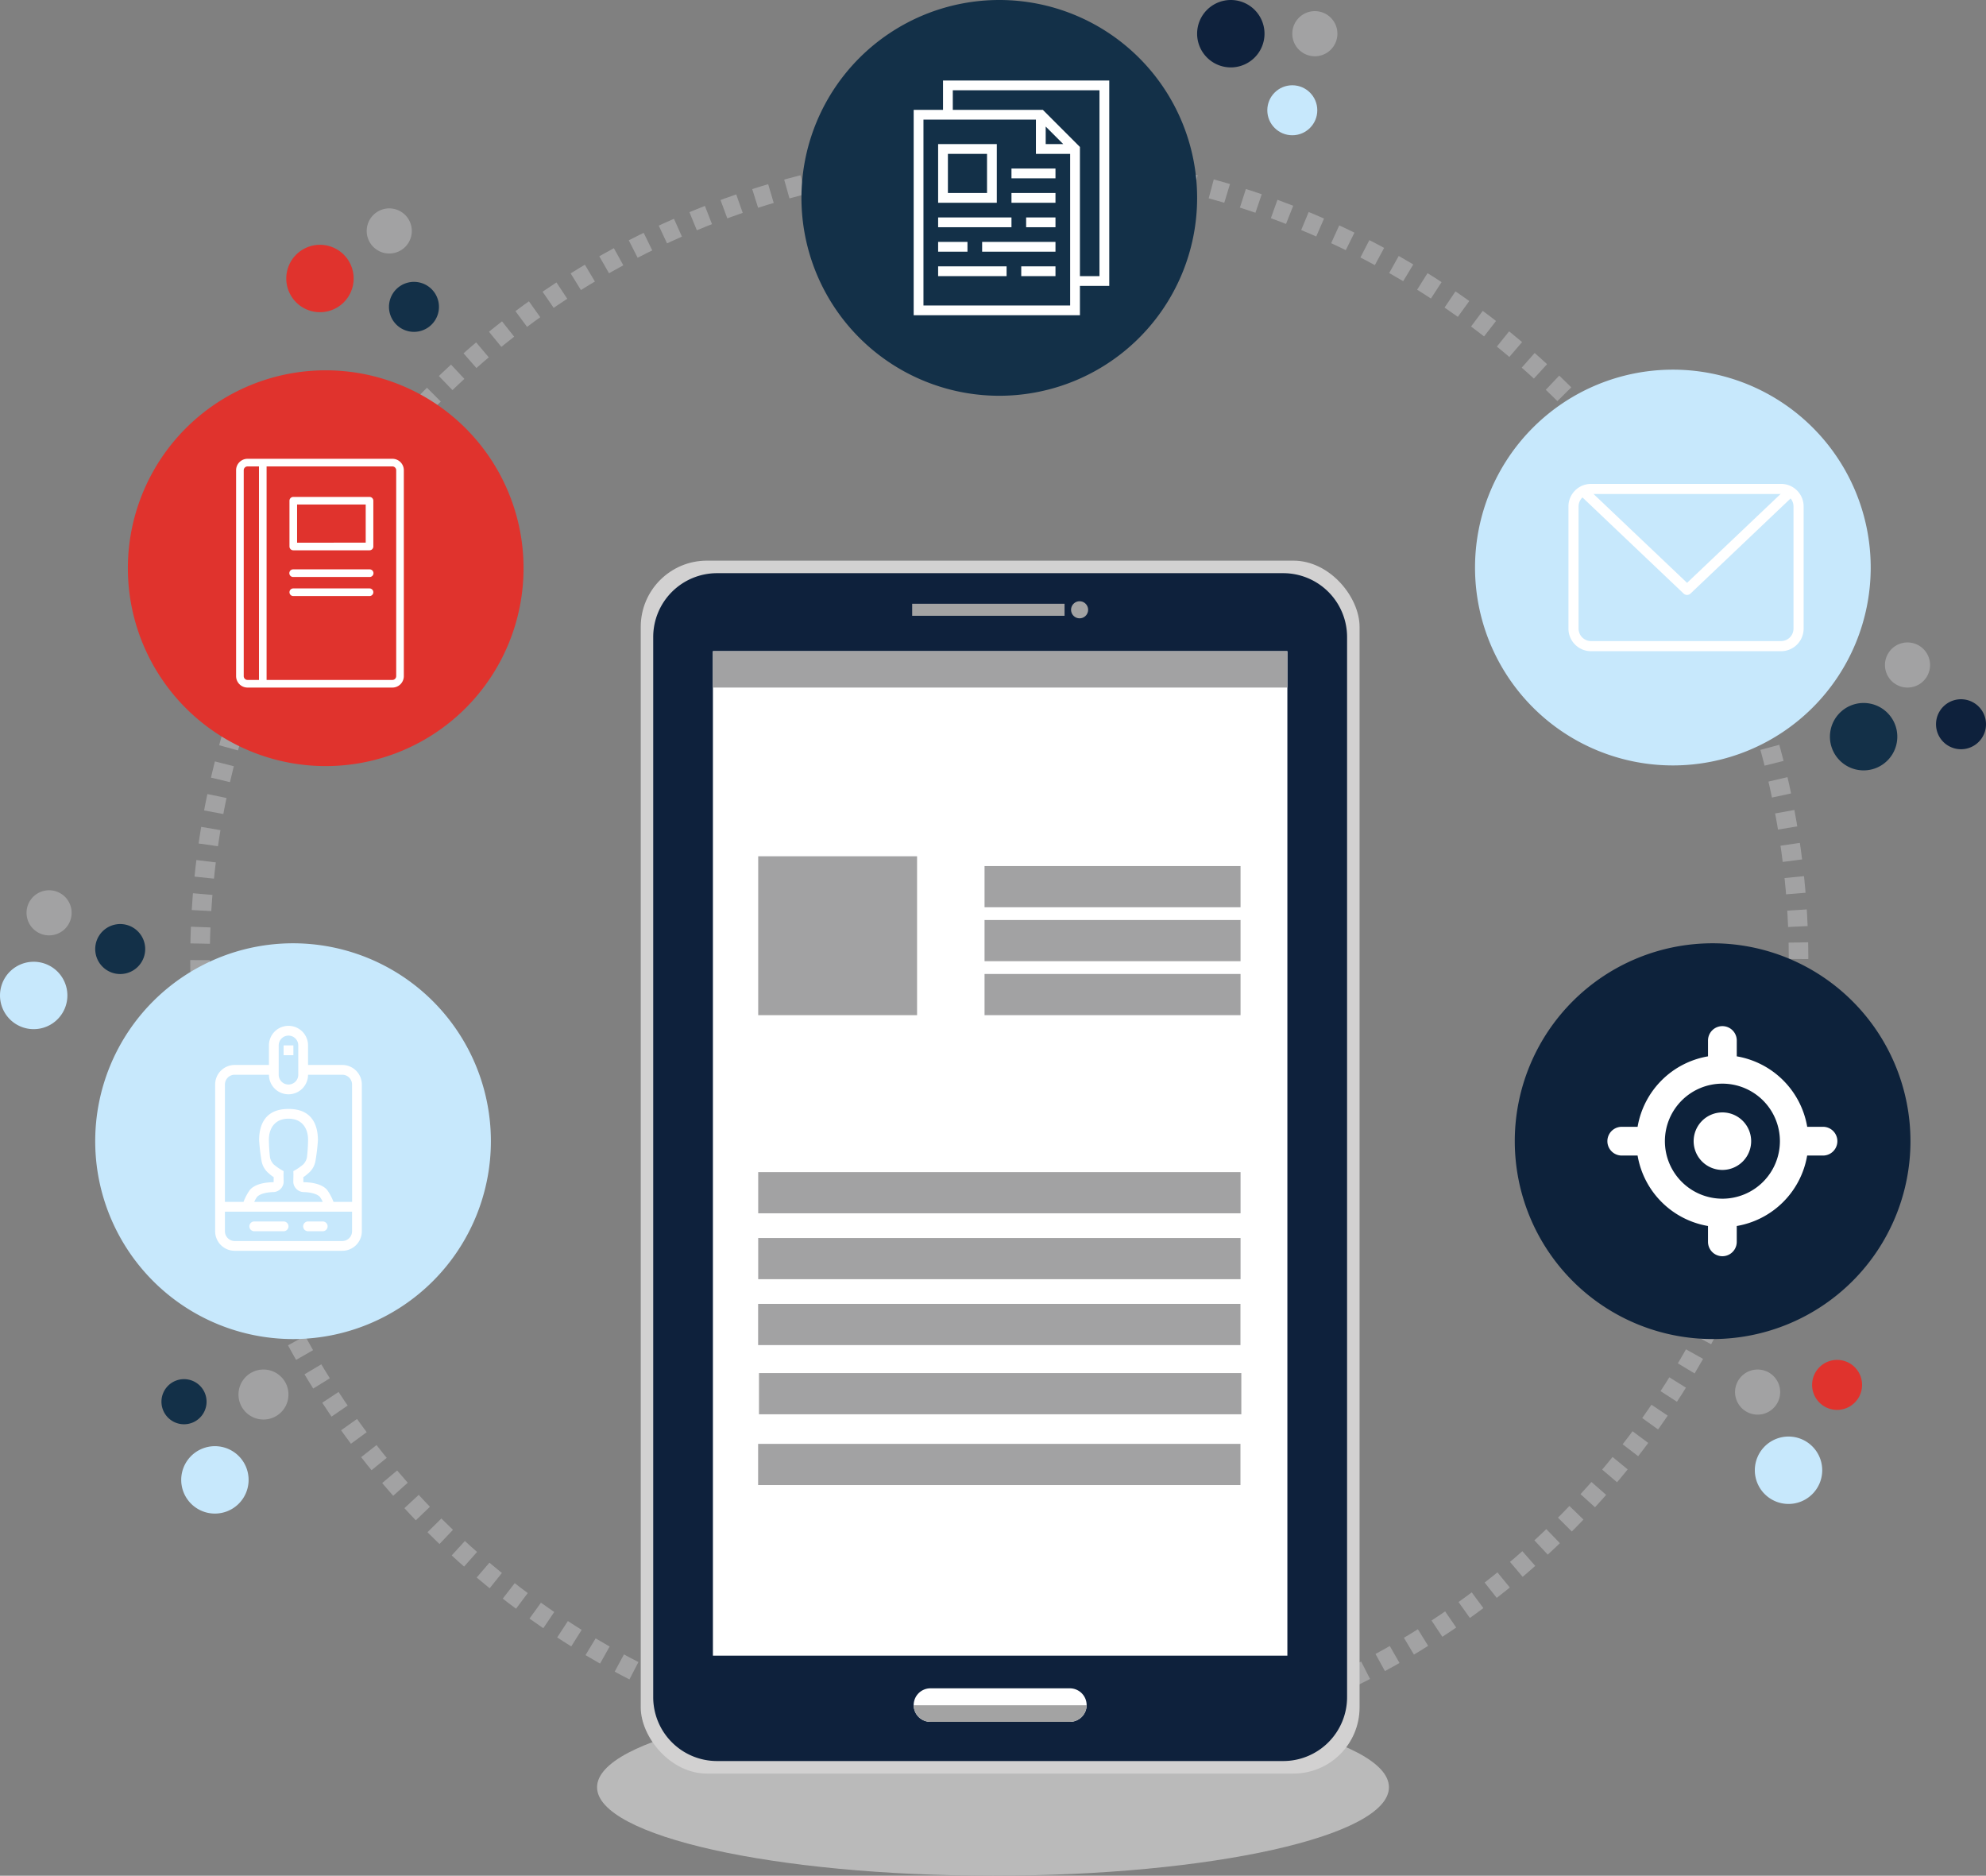 <svg xmlns="http://www.w3.org/2000/svg" width="406.176" height="383.534" viewBox="0 0 406.176 383.534">
  <rect x="0" y="0" width="406.176" height="383.534" fill="#808080" stroke="none"/>
  <g id="Group_476" data-name="Group 476" transform="translate(-10.798 -17.67)">
    <g id="Group_460" data-name="Group 460">
      <circle id="Ellipse_147" data-name="Ellipse 147" cx="163.468" cy="163.468" r="163.468" transform="translate(48.222 53.996) rotate(-1.234)" fill="none" stroke="#a2a2a3" stroke-miterlimit="10" stroke-width="4" stroke-dasharray="3.379 3.379"/>
    </g>
    <path id="Path_505" data-name="Path 505" d="M393.394,133.717a40.462,40.462,0,1,1-40.463-40.461A40.462,40.462,0,0,1,393.394,133.717Z" fill="#c7e8fc"/>
    <path id="Path_506" data-name="Path 506" d="M111.195,251.011a40.462,40.462,0,1,1-40.462-40.463A40.461,40.461,0,0,1,111.195,251.011Z" fill="#c7e8fc"/>
    <path id="Path_507" data-name="Path 507" d="M77.254,174.316" fill="#de2e34"/>
    <path id="Path_508" data-name="Path 508" d="M77.252,174.18" fill="#de2e34"/>
    <g id="Group_461" data-name="Group 461">
      <path id="Path_509" data-name="Path 509" d="M255.634,58.131A40.462,40.462,0,1,1,215.172,17.67,40.463,40.463,0,0,1,255.634,58.131Z" fill="#133048"/>
    </g>
    <path id="Path_510" data-name="Path 510" d="M255.634,58.131A40.462,40.462,0,1,1,215.172,17.67,40.463,40.463,0,0,1,255.634,58.131Z" fill="none"/>
    <g id="Group_462" data-name="Group 462">
      <path id="Path_511" data-name="Path 511" d="M269.415,24.561a6.891,6.891,0,1,1-6.891-6.891A6.891,6.891,0,0,1,269.415,24.561Z" fill="#0e213c"/>
      <circle id="Ellipse_148" data-name="Ellipse 148" cx="5.111" cy="5.111" r="5.111" transform="translate(269.988 35.106)" fill="#c7e8fc"/>
      <path id="Path_512" data-name="Path 512" d="M284.324,24.561a4.613,4.613,0,1,1-4.613-4.613A4.612,4.612,0,0,1,284.324,24.561Z" fill="#a2a2a3"/>
    </g>
    <g id="Group_463" data-name="Group 463">
      <path id="Path_513" data-name="Path 513" d="M81.919,70.719a6.89,6.89,0,1,1-9.58-1.785A6.89,6.89,0,0,1,81.919,70.719Z" fill="#e0332d"/>
      <path id="Path_514" data-name="Path 514" d="M99.677,77.522A5.111,5.111,0,1,1,92.572,76.2,5.113,5.113,0,0,1,99.677,77.522Z" fill="#133048"/>
      <path id="Path_515" data-name="Path 515" d="M94.213,62.285A4.612,4.612,0,1,1,87.8,61.092,4.612,4.612,0,0,1,94.213,62.285Z" fill="#a2a2a3"/>
    </g>
    <g id="Group_464" data-name="Group 464">
      <path id="Path_516" data-name="Path 516" d="M18.952,214.442a6.89,6.89,0,1,1-8.036,5.511A6.89,6.89,0,0,1,18.952,214.442Z" fill="#c7e8fc"/>
      <path id="Path_517" data-name="Path 517" d="M36.32,206.7a5.111,5.111,0,1,1-5.961,4.087A5.111,5.111,0,0,1,36.32,206.7Z" fill="#133048"/>
      <path id="Path_518" data-name="Path 518" d="M21.681,199.783a4.612,4.612,0,1,1-5.378,3.692A4.614,4.614,0,0,1,21.681,199.783Z" fill="#a2a2a3"/>
    </g>
    <g id="Group_465" data-name="Group 465">
      <path id="Path_519" data-name="Path 519" d="M395.544,162.426a6.891,6.891,0,1,1-9.475,2.277A6.889,6.889,0,0,1,395.544,162.426Z" fill="#133048"/>
      <path id="Path_520" data-name="Path 520" d="M414.532,161.4a5.111,5.111,0,1,1-7.028,1.689A5.112,5.112,0,0,1,414.532,161.4Z" fill="#0e213c"/>
      <path id="Path_521" data-name="Path 521" d="M403.33,149.713a4.612,4.612,0,1,1-6.342,1.526A4.609,4.609,0,0,1,403.33,149.713Z" fill="#a2a2a3"/>
    </g>
    <g id="Group_466" data-name="Group 466">
      <path id="Path_522" data-name="Path 522" d="M374.052,311.889a6.891,6.891,0,1,1-3.874,8.941A6.891,6.891,0,0,1,374.052,311.889Z" fill="#c7e8fc"/>
      <path id="Path_523" data-name="Path 523" d="M384.64,296.092a5.111,5.111,0,1,1-2.874,6.633A5.114,5.114,0,0,1,384.64,296.092Z" fill="#e0332d"/>
      <path id="Path_524" data-name="Path 524" d="M368.568,298.026a4.612,4.612,0,1,1-2.592,5.984A4.61,4.61,0,0,1,368.568,298.026Z" fill="#a2a2a3"/>
    </g>
    <g id="Group_467" data-name="Group 467">
      <path id="Path_525" data-name="Path 525" d="M52.217,313.858a6.891,6.891,0,1,1-3.874,8.941A6.891,6.891,0,0,1,52.217,313.858Z" fill="#c7e8fc"/>
      <path id="Path_526" data-name="Path 526" d="M62.805,298.061a5.111,5.111,0,1,1-2.874,6.633A5.112,5.112,0,0,1,62.805,298.061Z" fill="#a2a2a3"/>
      <path id="Path_527" data-name="Path 527" d="M46.733,299.994a4.613,4.613,0,1,1-2.591,5.985A4.613,4.613,0,0,1,46.733,299.994Z" fill="#133048"/>
    </g>
    <path id="Path_528" data-name="Path 528" d="M294.863,383.115c0,9.99-36.255,18.089-80.974,18.089s-80.979-8.1-80.979-18.089,36.255-18.091,80.979-18.091S294.863,373.124,294.863,383.115Z" fill="#bababa"/>
    <g id="Group_470" data-name="Group 470">
      <rect id="Rectangle_202" data-name="Rectangle 202" width="147.012" height="248.014" rx="13.533" transform="translate(141.844 132.307)" fill="#d2d1d1"/>
      <path id="Rectangle_203" data-name="Rectangle 203" d="M13.062,0H128.844a13.065,13.065,0,0,1,13.065,13.065V229.824a13.063,13.063,0,0,1-13.062,13.063H13.061A13.061,13.061,0,0,1,0,229.825V13.062A13.062,13.062,0,0,1,13.062,0Z" transform="translate(144.393 134.869)" fill="#0e213c"/>
      <rect id="Rectangle_204" data-name="Rectangle 204" width="117.488" height="205.385" transform="translate(156.603 150.823)" fill="#fff"/>
      <g id="Group_468" data-name="Group 468">
        <path id="Path_529" data-name="Path 529" d="M233.036,366.315a3.431,3.431,0,0,1-3.43,3.425H201.093a3.423,3.423,0,0,1-3.429-3.425h0a3.425,3.425,0,0,1,3.429-3.426h28.513a3.432,3.432,0,0,1,3.43,3.426Z" fill="#fff"/>
        <path id="Path_530" data-name="Path 530" d="M197.664,366.358a3.429,3.429,0,0,0,3.429,3.382h28.513a3.433,3.433,0,0,0,3.43-3.382Z" fill="#a3a3a3"/>
      </g>
      <g id="Group_469" data-name="Group 469">
        <rect id="Rectangle_205" data-name="Rectangle 205" width="31.166" height="2.461" transform="translate(197.355 141.123)" fill="#a3a3a3"/>
        <path id="Path_531" data-name="Path 531" d="M233.34,142.356a1.743,1.743,0,1,1-1.741-1.743A1.744,1.744,0,0,1,233.34,142.356Z" fill="#a3a3a3"/>
      </g>
    </g>
    <path id="Path_532" data-name="Path 532" d="M117.874,133.853A40.462,40.462,0,1,1,77.413,93.39,40.463,40.463,0,0,1,117.874,133.853Z" fill="#e0332d"/>
    <path id="Path_533" data-name="Path 533" d="M401.525,251.008a40.462,40.462,0,1,1-40.463-40.461A40.464,40.464,0,0,1,401.525,251.008Z" fill="#0d223b"/>
    <g id="Layer_1" data-name="Layer 1">
      <path id="Path_534" data-name="Path 534" d="M203.664,40.132h-6v42h34v-6h6v-42h-34Zm26,40h-30v-38h23v7h7v31Zm-5-36.586,3.586,3.586h-3.586Zm-19-7.414h30v38h-4V47.718l-7.586-7.586H205.664Z" fill="#fff"/>
      <path id="Path_535" data-name="Path 535" d="M214.664,47.132h-12v12h12Zm-2,10h-8v-8h8Z" fill="#fff"/>
      <rect id="Rectangle_206" data-name="Rectangle 206" width="9" height="2" transform="translate(217.664 52.132)" fill="#fff"/>
      <rect id="Rectangle_207" data-name="Rectangle 207" width="9" height="2" transform="translate(217.664 57.132)" fill="#fff"/>
      <rect id="Rectangle_208" data-name="Rectangle 208" width="15" height="2" transform="translate(202.664 62.132)" fill="#fff"/>
      <rect id="Rectangle_209" data-name="Rectangle 209" width="6" height="2" transform="translate(220.664 62.132)" fill="#fff"/>
      <rect id="Rectangle_210" data-name="Rectangle 210" width="6" height="2" transform="translate(202.664 67.132)" fill="#fff"/>
      <rect id="Rectangle_211" data-name="Rectangle 211" width="15" height="2" transform="translate(211.664 67.132)" fill="#fff"/>
      <rect id="Rectangle_212" data-name="Rectangle 212" width="14" height="2" transform="translate(202.664 72.132)" fill="#fff"/>
      <rect id="Rectangle_213" data-name="Rectangle 213" width="7" height="2" transform="translate(219.664 72.132)" fill="#fff"/>
    </g>
    <g id="Group_471" data-name="Group 471">
      <path id="Path_536" data-name="Path 536" d="M383.646,248.07h-3.238A17.608,17.608,0,0,0,366,233.665v-3.238a2.94,2.94,0,0,0-5.88,0v3.238a17.609,17.609,0,0,0-14.4,14.405H342.48a2.94,2.94,0,1,0,0,5.88h3.238a17.609,17.609,0,0,0,14.4,14.405v3.238a2.94,2.94,0,0,0,5.88,0v-3.238a17.608,17.608,0,0,0,14.4-14.405h3.238a2.94,2.94,0,1,0,0-5.88Zm-20.583,14.7a11.761,11.761,0,1,1,11.761-11.761A11.761,11.761,0,0,1,363.063,262.771Z" fill="#fff"/>
      <path id="Path_537" data-name="Path 537" d="M363.063,245.129a5.881,5.881,0,1,0,5.881,5.881A5.881,5.881,0,0,0,363.063,245.129Z" fill="#fff"/>
    </g>
    <rect id="Rectangle_214" data-name="Rectangle 214" width="117.488" height="7.435" transform="translate(156.603 150.823)" fill="#a2a2a3"/>
    <rect id="Rectangle_215" data-name="Rectangle 215" width="32.49" height="32.49" transform="translate(165.866 192.756)" fill="#a2a2a3"/>
    <rect id="Rectangle_216" data-name="Rectangle 216" width="52.357" height="8.424" transform="translate(212.157 194.756)" fill="#a2a2a3"/>
    <rect id="Rectangle_217" data-name="Rectangle 217" width="98.649" height="8.424" transform="translate(165.866 257.335)" fill="#a2a2a3"/>
    <rect id="Rectangle_218" data-name="Rectangle 218" width="98.649" height="8.424" transform="translate(165.866 270.808)" fill="#a2a2a3"/>
    <rect id="Rectangle_219" data-name="Rectangle 219" width="98.649" height="8.424" transform="translate(165.848 284.281)" fill="#a2a2a3"/>
    <rect id="Rectangle_220" data-name="Rectangle 220" width="98.649" height="8.424" transform="translate(166.025 298.429)" fill="#a2a2a3"/>
    <rect id="Rectangle_221" data-name="Rectangle 221" width="98.649" height="8.424" transform="translate(165.848 312.906)" fill="#a2a2a3"/>
    <rect id="Rectangle_222" data-name="Rectangle 222" width="52.357" height="8.424" transform="translate(212.157 205.788)" fill="#a2a2a3"/>
    <rect id="Rectangle_223" data-name="Rectangle 223" width="52.357" height="8.424" transform="translate(212.157 216.821)" fill="#a2a2a3"/>
    <g id="Group_472" data-name="Group 472">
      <path id="Path_538" data-name="Path 538" d="M91.05,111.481H61.424a2.339,2.339,0,0,0-2.339,2.339v42.1a2.339,2.339,0,0,0,2.339,2.339H91.05a2.339,2.339,0,0,0,2.339-2.339v-42.1A2.339,2.339,0,0,0,91.05,111.481ZM61.424,156.7a.78.78,0,0,1-.779-.78v-42.1a.78.78,0,0,1,.779-.78h2.339V156.7Zm30.405-.78a.78.78,0,0,1-.779.78H65.322V113.04H91.05a.78.78,0,0,1,.779.78Z" fill="#fff"/>
      <path id="Path_539" data-name="Path 539" d="M86.372,119.277H70.78a.78.78,0,0,0-.78.779v9.356a.78.78,0,0,0,.78.78H86.372a.78.78,0,0,0,.78-.78v-9.356A.78.78,0,0,0,86.372,119.277Zm-.78,9.355H71.559v-7.8H85.592Z" fill="#fff"/>
      <path id="Path_540" data-name="Path 540" d="M86.372,134.09H70.78a.78.78,0,1,0,0,1.559H86.372a.78.78,0,1,0,0-1.559Z" fill="#fff"/>
      <path id="Path_541" data-name="Path 541" d="M86.372,137.988H70.78a.779.779,0,1,0,0,1.559H86.372a.779.779,0,1,0,0-1.559Z" fill="#fff"/>
    </g>
    <g id="Group_475" data-name="Group 475">
      <g id="Group_473" data-name="Group 473">
        <path id="Path_542" data-name="Path 542" d="M375.064,150.823H336.19a4.619,4.619,0,0,1-4.613-4.614V121.227a4.612,4.612,0,0,1,4.613-4.613h38.874a4.609,4.609,0,0,1,4.613,4.613v24.982A4.619,4.619,0,0,1,375.064,150.823ZM336.19,118.687a2.539,2.539,0,0,0-2.539,2.54v24.982a2.542,2.542,0,0,0,2.539,2.54h38.874a2.542,2.542,0,0,0,2.54-2.54V121.227a2.537,2.537,0,0,0-2.54-2.54Z" fill="#fff"/>
      </g>
      <g id="Group_474" data-name="Group 474">
        <path id="Path_543" data-name="Path 543" d="M355.835,139.316a1.034,1.034,0,0,1-.714-.285l-20.733-19.7a1.037,1.037,0,1,1,1.428-1.5l20.019,19.017,20.018-19.017a1.037,1.037,0,1,1,1.428,1.5l-20.732,19.7A1.034,1.034,0,0,1,355.835,139.316Z" fill="#fff"/>
      </g>
    </g>
    <path id="Path_544" data-name="Path 544" d="M80.8,273.426h-22a4,4,0,0,1-4-4v-30a4,4,0,0,1,4-4h7v-4a4,4,0,1,1,8,0v4h7a4,4,0,0,1,4,4v30A4,4,0,0,1,80.8,273.426Zm-9-42a2,2,0,1,0-4,0v6a2,2,0,0,0,4,0Zm11,8a2,2,0,0,0-2-2h-7a4,4,0,0,1-8,0h-7a2,2,0,0,0-2,2v24h3.8a10.841,10.841,0,0,1,1.16-2.24c.025-.014.848-1.739,5-1.79.006-.021.01-1.042.022-1.027a7.287,7.287,0,0,1-1.051-.816,4.187,4.187,0,0,1-1.452-2.583,39.457,39.457,0,0,1-.488-4.166c0-3.171,1.265-6.381,5.953-6.381h.121c4.688,0,5.953,3.21,5.953,6.381a39.459,39.459,0,0,1-.488,4.166,4.183,4.183,0,0,1-1.452,2.583,7.11,7.11,0,0,1-1.051.816c.013-.015.018,1.007.022,1.027,4.151.051,4.974,1.776,5,1.79a10.841,10.841,0,0,1,1.16,2.24h3.8ZM70.811,257.914v0l-.017-.781a11.219,11.219,0,0,0,2.031-1.378,3.029,3.029,0,0,0,.741-1.362,33.627,33.627,0,0,0,.238-3.7c0-2.062-1.033-4.28-4.007-4.28v0c-2.974,0-4.007,2.219-4.007,4.28a34.124,34.124,0,0,0,.238,3.7,3.029,3.029,0,0,0,.741,1.362,11.219,11.219,0,0,0,2.031,1.378s-.014.781-.018.781v0s.029,1.146.029,1.486a2.186,2.186,0,0,1-2.223,2.019h0c-2.593.114-3.2.976-3.21.984a4.882,4.882,0,0,0-.579,1.023H76.8a4.784,4.784,0,0,0-.582-1.022c-.006-.009-.619-.87-3.211-.984h0a2.186,2.186,0,0,1-2.224-2.019C70.781,259.06,70.811,257.914,70.811,257.914ZM82.8,265.426h-26v4a2,2,0,0,0,2,2h22a2,2,0,0,0,2-2Zm-6,4h-3a1,1,0,0,1,0-2h3a1,1,0,0,1,0,2Zm-8,0h-6a1,1,0,1,1,0-2h6a1,1,0,0,1,0,2Zm0-38h2v2h-2Z" fill="#fff" fill-rule="evenodd"/>
  </g>
</svg>
